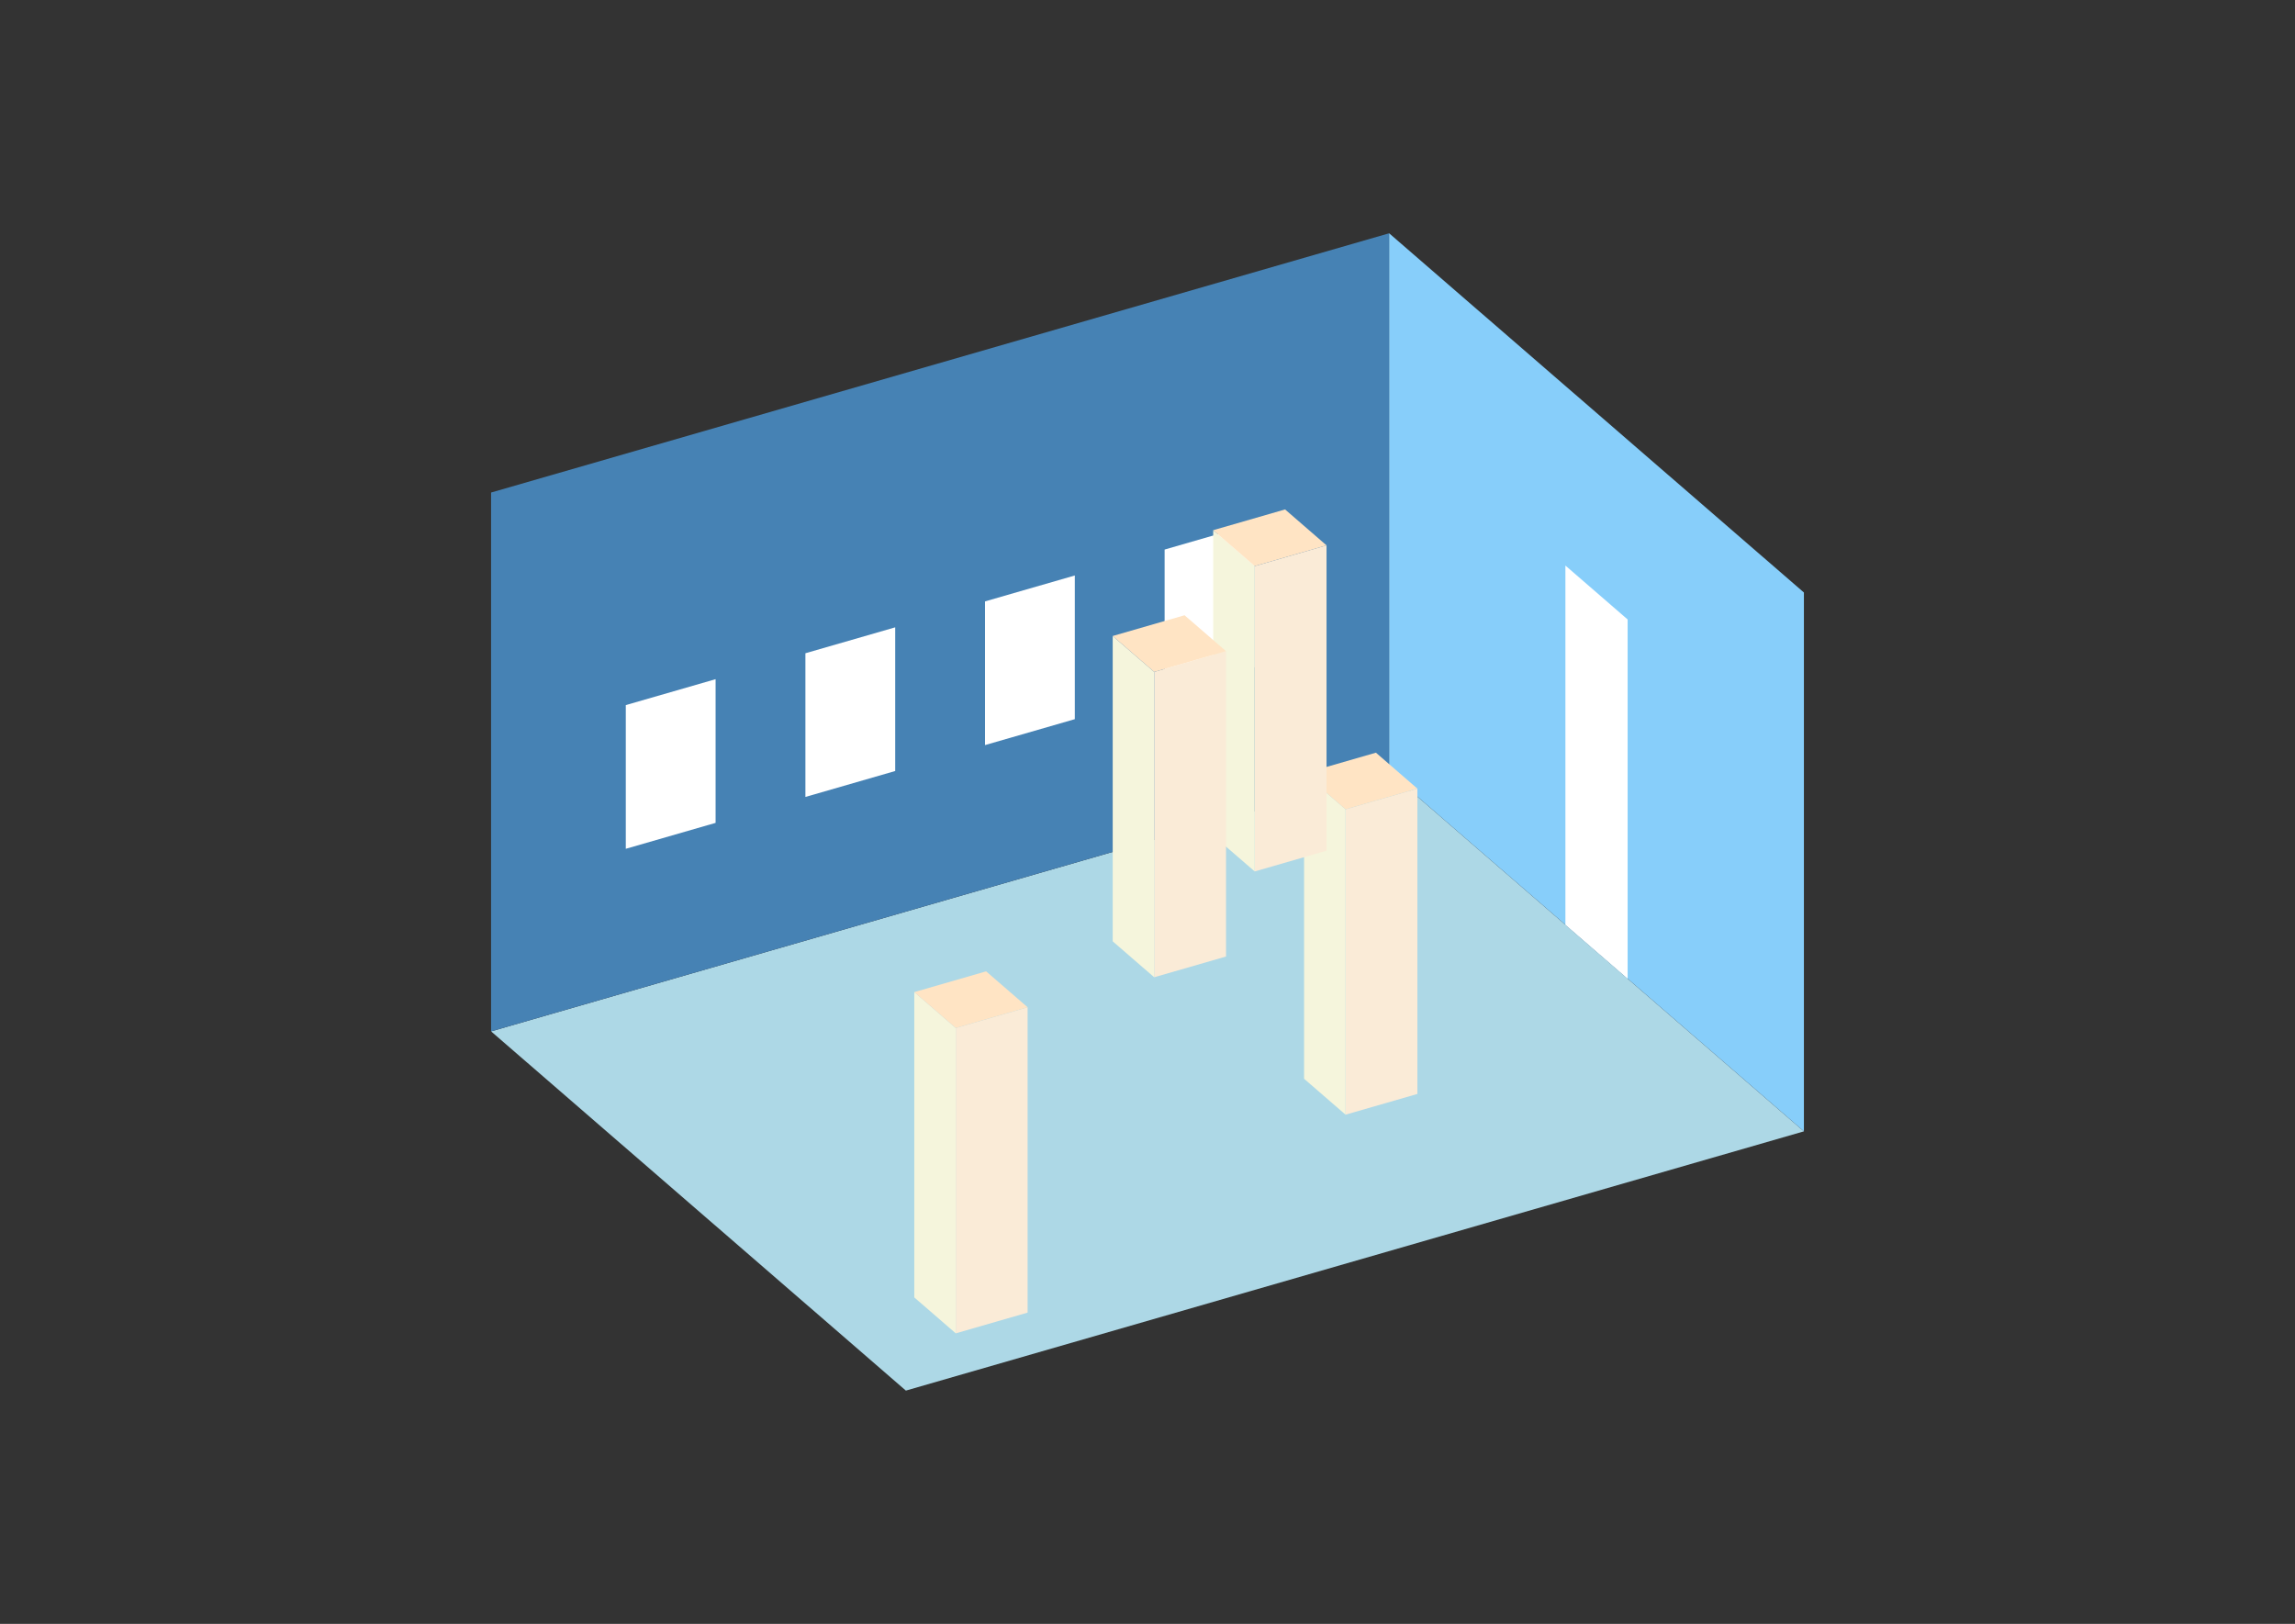 <?xml version="1.0" encoding="UTF-8"?>
<svg
  xmlns="http://www.w3.org/2000/svg"
  width="848"
  height="600"
  style="background-color:white"
>
  <rect width="100%" height="100%" fill="#333333" stroke="none"/>
  <polygon fill="lightblue" points="334.72,513.805 181.458,381.077 513.28,285.288 666.542,418.017" />
  <polygon fill="steelblue" points="181.458,381.077 181.458,181.983 513.28,86.195 513.28,285.288" />
  <polygon fill="lightskyblue" points="666.542,418.017 666.542,218.923 513.28,86.195 513.28,285.288" />
  <polygon fill="white" points="601.406,361.607 601.406,228.878 578.416,208.969 578.416,341.698" />
  <polygon fill="white" points="231.231,313.617 231.231,260.525 264.414,250.946 264.414,304.038" />
  <polygon fill="white" points="297.596,294.459 297.596,241.368 330.778,231.789 330.778,284.88" />
  <polygon fill="white" points="363.96,275.301 363.96,222.21 397.142,212.631 397.142,265.722" />
  <polygon fill="white" points="430.324,256.144 430.324,203.052 463.507,193.473 463.507,246.565" />
  <polygon fill="antiquewhite" points="497.177,411.858 497.177,299.039 523.723,291.376 523.723,404.195" />
  <polygon fill="beige" points="497.177,411.858 497.177,299.039 481.851,285.766 481.851,398.586" />
  <polygon fill="bisque" points="497.177,299.039 481.851,285.766 508.397,278.103 523.723,291.376" />
  <polygon fill="antiquewhite" points="353.155,492.651 353.155,379.832 379.7,372.169 379.7,484.988" />
  <polygon fill="beige" points="353.155,492.651 353.155,379.832 337.828,366.559 337.828,479.379" />
  <polygon fill="bisque" points="353.155,379.832 337.828,366.559 364.374,358.896 379.7,372.169" />
  <polygon fill="antiquewhite" points="463.605,321.986 463.605,209.167 490.151,201.504 490.151,314.323" />
  <polygon fill="beige" points="463.605,321.986 463.605,209.167 448.279,195.894 448.279,308.713" />
  <polygon fill="bisque" points="463.605,209.167 448.279,195.894 474.825,188.231 490.151,201.504" />
  <polygon fill="antiquewhite" points="426.472,361.083 426.472,248.264 453.017,240.601 453.017,353.42" />
  <polygon fill="beige" points="426.472,361.083 426.472,248.264 411.145,234.991 411.145,347.81" />
  <polygon fill="bisque" points="426.472,248.264 411.145,234.991 437.691,227.328 453.017,240.601" />
</svg>
